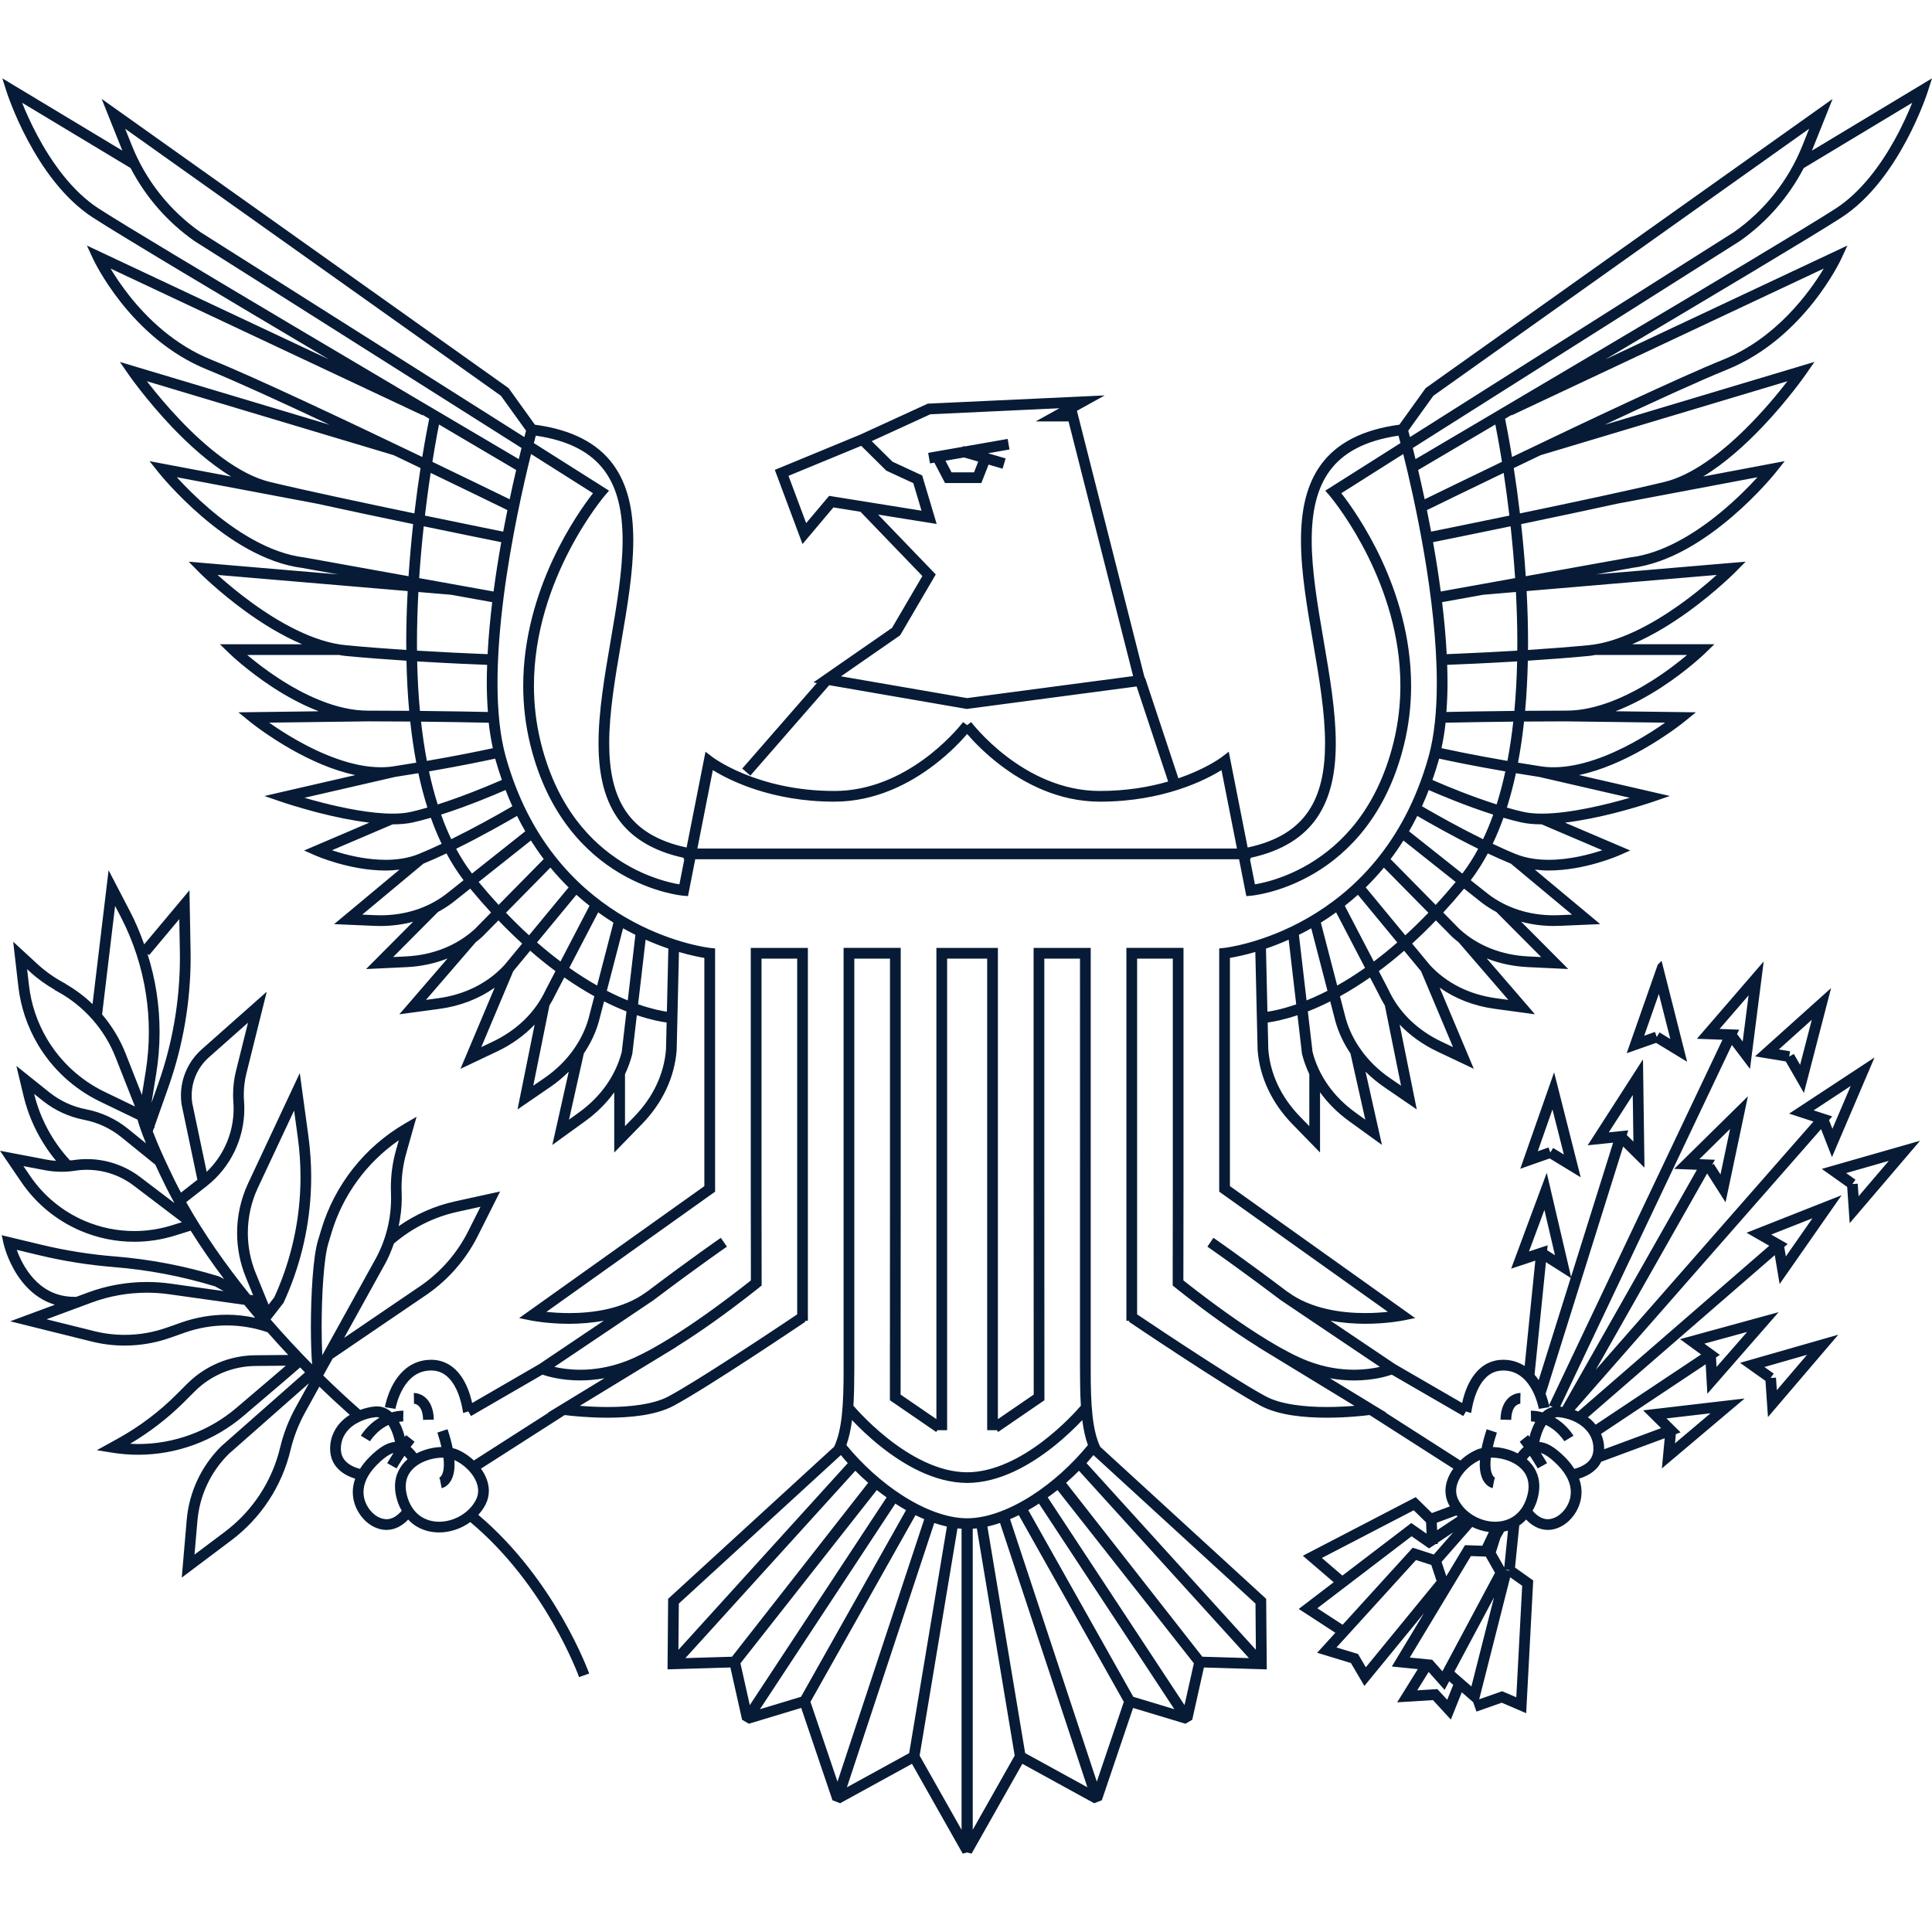 <svg xmlns="http://www.w3.org/2000/svg" width="500" height="500" viewBox="0 0 500 500"><path fill="#071b36" d="M44.14 332.2l.032.007h.008l-.04-.006zm62.992 31.08c.083.003.644.06 1.15.512.5.455 1.15 1.37 1.216 3.672l2.775-.064c-.053-3.006-1.115-4.905-2.387-5.88-1.263-.977-2.486-1.012-2.752-1.015h-.046l.046 1.686v1.057l-.002.034zm153.65-249.687l-11.12 1.95-.384-.113-.056.19-9.016 1.58.48 2.733 1.13-.197 2.764 5.28h9.393l1.87-4.776 3.628 1.06.783-2.664-4.563-1.333 5.567-.976-.476-2.734zm-8.7 8.648h-5.822l-1.574-3.007 4.82-.845 3.663 1.07-1.09 2.784zm141.363 180.233l7.617-2.674 8.023 4.887-6.883-27.18-8.757 24.966zm8.498-5.384l-.722 1.183-.46-1.31-2.784.98 3.8-10.826 2.953 11.67-2.786-1.698zm27.08-47.426l-8.036 22.91 7.617-2.676 8.024 4.89-6.615-26.116-.99.993zm.462 17.525l-.72 1.184-.462-1.31-2.785.98 3.796-10.826 2.957 11.668-2.784-1.697zm32.68 7.516l4.686 8.148 7.037-27.145-19.682 17.68 7.962 1.316zm3.705.875l-1.626-2.825-1.203.69.23-1.368-2.913-.482 8.533-7.67-3.02 11.656zm12.184 31.603l.645 9.373 18.205-21.323v-.003l-25.432 7.28 6.58 4.672zm2.948 2.403l-.226-3.25-1.385.096.805-1.13-2.406-1.71 11.027-3.158-7.814 9.153zm-24.1 47.782l.646 9.373 18.208-21.325-25.432 7.284 6.58 4.67zm2.947 2.404l-.224-3.248-1.385.096.803-1.133-2.406-1.708 11.026-3.16-7.815 9.153zm9.065-320.78c.038-.096.087-.187.124-.283l5.24-13.108-105.313 74.834-6.812 9.474c-9.726 1.298-16.21 4.88-20.14 10.146-4.016 5.375-5.316 12.253-5.32 19.766.004 8.268 1.58 17.396 3.136 26.477 1.56 9.075 3.1 18.105 3.096 26.06.003 6.947-1.173 13.015-4.352 17.656-3.008 4.386-7.86 7.654-15.68 9.32l-4.89-24.796-1.775 1.367-.107.078c-.686.5-4.547 3.185-11.153 5.444l-8.635-26.04-.1.033-17.522-69.102 7.19-3.984-45.79 2.13-17.486 8.018-22.1 9.122 7.167 19.196 1.53-1.813 6.466-7.667 7.005 1.124 16.022 16.634-7.85 13.41-20.37 14.127.908.157-19.302 22.126 2.092 1.824 20.41-23.396 35.604 6.152 43.95-5.822 8.16 24.604c-4.777 1.382-10.7 2.442-17.662 2.44-9.893.006-18.225-4.42-24.105-8.905-2.938-2.24-5.254-4.486-6.825-6.165-.79-.838-1.388-1.536-1.792-2.02l-.45-.555-.138-.182-1.05.79-1.05-.79-.14.183c-.742.943-4.4 5.398-10.198 9.578-5.802 4.187-13.702 8.07-22.976 8.068-10.11 0-18.03-2.225-23.417-4.438-2.693-1.107-4.75-2.21-6.125-3.03-.687-.41-1.205-.75-1.545-.983l-.376-.266-.106-.077-1.775-1.367-4.893 24.793c-7.82-1.666-12.672-4.933-15.68-9.318-3.177-4.642-4.352-10.71-4.35-17.657-.003-7.952 1.536-16.982 3.094-26.06 1.556-9.08 3.133-18.21 3.136-26.476-.004-7.513-1.306-14.39-5.32-19.766-3.93-5.267-10.416-8.85-20.14-10.146l-6.812-9.474L26.316 25.6l5.24 13.107c.04.095.086.186.126.282L.598 20.274l1.12 3.51c.017.054 1.816 5.695 5.483 12.567 3.677 6.867 9.194 14.992 16.844 19.958C31.43 61.09 58.777 77.4 84.33 92.545l.754.445-62.59-29.438 1.597 3.46c.036.068 2.395 5.17 7.25 11.293 4.86 6.118 12.223 13.282 22.31 17.36C60.6 98.475 72.68 104 85.3 109.932L31.022 93.67l2.254 3.256c.027.037 4.52 6.52 11.216 13.567 4.375 4.582 9.665 9.4 15.344 12.842l-21.128-3.986 2.317 2.915c.037.043 4.434 5.578 11.268 11.436 6.823 5.83 16.056 12.038 26.013 13.297V147l9.19 1.655-38.67-3.286 2.646 2.677c.034.034 4.924 4.977 12.05 10.156 4.268 3.092 9.33 6.265 14.672 8.527H56.907l2.46 2.385c.04.04 4.524 4.385 11.214 8.755 3.476 2.263 7.547 4.532 11.92 6.21l-20.8.27 2.96 2.412c.04.03 4.468 3.64 10.888 7.267 4.7 2.643 10.457 5.307 16.41 6.562l-23.526 5.415 4.6 1.575c.025.008 4.208 1.438 9.854 2.873 3.837.972 8.33 1.916 12.693 2.447L78.7 220.11l2.923 1.29c.092.03 8.746 3.88 18.172 3.893 1.19 0 2.393-.09 3.594-.233l-16.92 14.105 10.44.45c.52.024 1.04.035 1.554.035 2.933 0 5.766-.386 8.462-1.105l-12.19 12.245 10.43-.494c3.778-.178 7.37-.94 10.67-2.252l-12.487 14.458 10.43-1.414c5.33-.72 10.17-2.607 14.24-5.482l-8.843 21.004 9.487-4.495c3.756-1.778 7.013-4.14 9.7-6.943l-4.428 21.955 8.483-5.812c1.747-1.197 3.332-2.53 4.776-3.964l-4.247 18.96 8.53-6.17c2.97-2.145 5.48-4.66 7.49-7.45v15.587l7.17-7.365c5.298-5.44 8.45-12.096 8.985-19.127l.003-.038.592-25.37c2.953.863 5.253 1.317 6.57 1.53v59.067l-47.937 34.148 3.135.635c.06.01 4.177.843 9.812.843 2.722-.003 5.81-.217 8.967-.803l-16.74 11.265-17.33 10.034c-.034-.157-.065-.306-.106-.477-.45-1.844-1.26-4.404-2.862-6.62-1.575-2.21-4.14-4.106-7.664-4.087l-.302.003c-2.432.065-4.463.916-6.027 2.125-2.352 1.82-3.714 4.35-4.534 6.4-.814 2.058-1.077 3.667-1.09 3.735l2.74.444.015-.088c.092-.505.645-3.063 2.053-5.388.7-1.168 1.605-2.27 2.73-3.07 1.13-.803 2.465-1.33 4.195-1.385l.22-.004c1.75.008 3.02.58 4.1 1.493 1.615 1.362 2.695 3.616 3.314 5.584.31.98.515 1.883.644 2.55.066.336.11.61.145.813l.04.254.02.106.048.203 1.325-.416.696 1.2 18.51-10.717c1.387.482 4.882 1.5 9.757 1.504 1.9 0 4.014-.17 6.274-.576l-14.617 8.912.125.02-19.305 12.356c-1.406-1.32-3.03-2.364-4.69-2.982-.246-.09-.525-.133-.788-.198-.29-1.43-.71-3.043-1.333-4.912l-2.634.878c.472 1.414.793 2.623 1.05 3.73-2.08.052-4.365.578-6.446 1.65-.32-.414-.687-.86-1.12-1.292-.12-.125-.272-.238-.41-.36.332-.453.663-.905 1.023-1.36l-2.173-1.724c-.125.157-.238.312-.36.47-.186-.73-.43-1.546-.765-2.386-.202-.504-.46-1.008-.73-1.507.364-.05.72-.117 1.108-.117v-1.178l-.026 1.18.06-2.775h-.034c-1.08 0-2.056.18-2.982.43-.99-.894-2.305-1.555-3.862-1.544l-.664.035c-1.267.14-2.475.45-3.625.866-3.17-2.786-6.377-5.756-9.573-8.896l2.41-4.355 24.684-16.795.01-.008c5.454-3.844 9.876-8.977 12.875-14.94l5.79-11.527-11.667 2.563c-5.258 1.154-10.21 3.352-14.592 6.425.497-2.378.806-4.798.806-7.245 0-.485-.01-.973-.03-1.458-.018-.447-.027-.892-.027-1.34 0-3.01.416-6.006 1.236-8.91l2.646-9.363-2.963 1.72c-10.455 6.068-18.213 15.886-21.696 27.468l-.848 2.815c-.673 2.25-1.105 5.704-1.405 9.715-.294 4-.432 8.51-.434 12.687.004 3.677.108 7.066.317 9.665-3.654-3.707-7.265-7.598-10.747-11.61l3.343-4.3.066-.145c4.067-8.848 6.436-18.386 6.977-28.116.08-1.437.12-2.876.12-4.314 0-3.515-.238-7.026-.712-10.512l-2.238-16.386-13.358 28.502c-1.907 4.07-2.865 8.466-2.865 12.864 0 3.88.744 7.766 2.24 11.438l1.913 4.696-.823-.116c-6.333-7.845-12.025-15.988-16.503-23.98l5.284-4.143c6.185-4.848 9.757-12.256 9.757-20.04 0-.64-.024-1.286-.073-1.93v.002c-.042-.566-.064-1.136-.064-1.702 0-1.85.227-3.698.675-5.495l5.265-21.15-16.827 14.914c-3.45 3.057-5.38 7.422-5.38 11.958 0 .74.05 1.485.156 2.23l.007.046 4.095 19.514-4.243 3.327c-.54-1.02-1.08-2.036-1.576-3.047-1.076-2.186-1.986-4.112-2.78-5.847l.024-.03-.058-.045c-1.286-2.82-2.23-5.083-2.915-6.877l.342-.968.222.108-.137-.35 3.6-10.186c3.817-10.812 5.77-22.188 5.77-33.646 0-.604-.007-1.21-.018-1.813l-.282-15.544-11.72 13.994c-1.043-2.92-2.238-5.787-3.677-8.546L28.1 225.213l-4.15 34.65c-2.095-2.018-4.45-3.768-7-5.242v-.046l-.723-.394c-2.383-1.303-4.6-2.895-6.6-4.737l-6.214-5.73.428 3.71.906 7.883c.61 5.322 2.344 10.46 5.09 15.062H9.83c3.794 6.365 9.376 11.48 16.046 14.703l9.72 4.695c.193.694.427 1.466.763 2.428.364 1.044.835 2.28 1.42 3.7l-4.643-3.76c-3.145-2.55-6.87-4.28-10.847-5.048-3.482-.672-6.75-2.185-9.524-4.398l-8.524-6.823 1.83 7.658c1.48 6.22 4.383 11.986 8.437 16.894-.783-.054-1.56-.138-2.33-.284L0 297.816l1.886 2.77 3.624 5.322c3.803 5.588 9.125 9.964 15.337 12.62 4.425 1.89 9.153 2.842 13.892 2.842 3.53 0 7.066-.528 10.49-1.59l4.115-1.282c2.634 4.2 5.54 8.397 8.655 12.538l-1.243-.688-.138-.04c-8.77-2.69-17.806-4.42-26.948-5.15-6.38-.514-12.712-1.52-18.938-3.015l-10.288-2.47.48 2.166c.025.093.898 4.096 3.595 8.2 1.35 2.05 3.17 4.133 5.598 5.72 1.207.79 2.57 1.445 4.084 1.91l-11.56 4.283 21.082 5.235c2.81.698 5.677 1.045 8.542 1.045 3.986 0 7.966-.675 11.762-2.01l3.835-1.35-.015.005c3.51-1.238 7.178-1.856 10.846-1.856 3.568 0 7.134.596 10.555 1.767 1.756 1.992 3.536 3.954 5.34 5.872l-8.588.08h.04c-6.615.06-12.94 2.714-17.615 7.394l-2.72 2.724.014-.016c-4.524 4.525-9.66 8.393-15.26 11.487l-1.877 1.04-3.518 1.94 3.967.64c2.23.36 4.47.54 6.7.54 9.925 0 19.617-3.516 27.28-10.047l10.82-9.222 3.85-3.33c.42.43.837.86 1.258 1.288l-21.616 19.06-.03.025c-5.17 5.095-8.35 11.864-8.972 19.094l-1.282 14.926 12.828-9.645c7.68-5.77 13.1-14.04 15.328-23.383.805-3.363 2.057-6.604 3.726-9.634l3.728-6.765c2.627 2.552 5.257 4.99 7.867 7.313-.57.357-1.11.753-1.607 1.192-2.1 1.85-3.476 4.478-3.47 7.505l.022.637c.096 1.66.71 3.052 1.555 4.095 1.272 1.57 2.966 2.403 4.314 2.886.215.076.4.128.596.185-.423 1.195-.626 2.363-.624 3.477 0 2.092.668 3.942 1.6 5.417.94 1.477 2.13 2.593 3.323 3.287 1.305.757 2.603 1.096 3.8 1.093 2.29-.008 4.03-1.17 5.16-2.225.167-.158.298-.31.443-.462.492.518 1.01.992 1.574 1.385 1.927 1.348 4.188 1.955 6.44 1.955 2.85-.012 5.716-.97 8.073-2.684 9.777 8.17 16.827 18.174 21.416 26.156 2.313 4.024 4.004 7.53 5.11 10.023.558 1.247.967 2.24 1.236 2.92.134.34.234.6.3.773l.094.253 2.61-.933c-.052-.11-8.593-24.065-28.694-41.062.714-.793 1.356-1.663 1.86-2.64.6-1.164.875-2.392.873-3.587-.008-2.113-.844-4.054-2.04-5.73l21.673-13.872c1.418.183 5.842.69 11.08.69 5.754-.015 12.403-.575 17.152-3.11 4.646-2.506 13.126-7.92 20.5-12.737 7.363-4.815 13.583-9.014 13.587-9.016l-.15-.223h.762v-96.502H194.3v62.37l.03 23.678c-.12.1-.21.172-.377.305-2.03 1.612-7.3 5.73-13.42 9.955-6.11 4.228-13.106 8.568-18.413 10.602-4.485 1.723-8.574 2.263-11.955 2.263-2.78 0-5.06-.366-6.684-.743l25.61-17.23v-.007c.02-.013.04-.024.06-.04 5.766-4.354 10.513-7.815 13.817-10.187 1.652-1.184 2.943-2.098 3.82-2.712.88-.615 1.337-.933 1.338-.933l-1.572-2.287c-.013.01-7.483 5.148-19.022 13.87l-.41.275c-5.843 4.248-13.707 5.34-19.815 5.33-2.303 0-4.32-.147-5.9-.318l43.662-31.102v-62.95l-1.244-.128s-.128-.014-.417-.055c-2.163-.302-12.377-2.053-23.47-9.025-11.1-6.98-23.095-19.112-29.05-40.42-1.51-5.4-2.134-11.99-2.132-19.065-.003-14.356 2.554-30.688 5.116-43.398 1.28-6.36 2.56-11.815 3.52-15.68l.047-.182 16.03 10.14c-3.892 4.984-18.03 24.737-18.062 49.828 0 4.96.56 10.124 1.87 15.408 4.465 18.062 14.34 27.894 23.083 33.08 8.744 5.194 16.322 5.836 16.455 5.85l1.236.104 1.88-9.538h140.74l1.88 9.538 1.24-.104c.13-.014 7.708-.655 16.452-5.85 8.742-5.187 18.617-15.02 23.083-33.08 1.31-5.284 1.87-10.447 1.87-15.408-.033-25.09-14.17-44.844-18.062-49.827l16.026-10.14c2.863 11.48 8.695 37.573 8.687 59.255 0 7.073-.623 13.665-2.132 19.065-6.354 22.728-19.58 35.022-31.255 41.747-5.837 3.356-11.287 5.3-15.265 6.4-1.99.55-3.61.89-4.726 1.093-.56.1-.99.166-1.277.207-.288.04-.418.053-.418.055l-1.243.128v62.948l43.664 31.105c-1.577.168-3.61.314-5.904.314-6.105.01-13.964-1.08-19.803-5.322l-.42-.28c-11.543-8.722-19.01-13.86-19.024-13.87l-1.57 2.287s.46.317 1.335.933c2.634 1.845 8.988 6.365 17.635 12.898.02.016.044.027.065.043l-.004.003 25.607 17.232c-1.62.374-3.907.742-6.685.74-3.38 0-7.47-.54-11.953-2.263-6.07-2.324-14.33-7.66-20.977-12.4-3.33-2.37-6.273-4.59-8.38-6.22-1.053-.813-1.895-1.478-2.478-1.938l-.38-.304.033-23.68v-62.37H291.51v96.503h.762l-.148.224c.002.002 6.224 4.2 13.587 9.016 7.375 4.817 15.854 10.23 20.5 12.738 4.75 2.534 11.398 3.095 17.15 3.11 5.24 0 9.66-.51 11.08-.69l21.678 13.87c-1.198 1.676-2.033 3.62-2.04 5.732-.004 1.195.272 2.423.872 3.59v-.002c.08.16.188.298.277.453l-4.652 1.724-4.19-4.116-29.208 15.167 7.978 6.855-9.045 6.908 9.474 6.17-4.705 5.173 8.735 2.66 3.487 5.927 15.424-18.833-8.32 13.806 6.717.674-5.34 8.59 9.264-.57 4.63 5.033 2.832-7.057 2.945 2.563.855 2.434 6.543-2.303 6.32 2.715 1.82-34.35-4.71-3.343 1.108-10.92c.066-.044.14-.074.208-.12.563-.393 1.084-.867 1.574-1.385.145.154.277.304.445.46 1.13 1.055 2.87 2.218 5.16 2.226 1.194.002 2.492-.337 3.8-1.096h-.004c1.196-.694 2.386-1.81 3.326-3.287.93-1.475 1.6-3.328 1.6-5.42 0-1.11-.2-2.276-.62-3.466.602-.18 1.3-.44 2.024-.808.99-.507 2.033-1.225 2.88-2.27.305-.38.567-.82.8-1.288l16.44-6.09-.732 7.81 21.416-18.095-26.274 3.066 4.655 4.606-14.737 5.46.005-.203c.003-1.354-.304-2.607-.794-3.768l27.063-18.01.44 7.62 18.444-21.114-25.51 6.984 5.444 3.962L412.95 368.7c-.384-.48-.8-.94-1.262-1.35-.23-.202-.498-.365-.745-.552l48.366-41.962 1.257 7.472 16.045-22.987-24.604 9.713 5.875 3.368-49.445 42.895c-.295-.136-.6-.255-.907-.37l63.76-72.708 2.823 7.24 11.016-25.787-22.103 14.532 6.295 2.05-56.308 64.208 28.794-50.776 4.764 7.47 5.79-27.436-19.084 18.788 5.88.228-34.805 61.377c-.188-.026-.37-.077-.562-.1l44.418-93.577 4.69 6.194 3.553-27.816-17.29 20.02 6.617.25-44.89 94.58c-.13-.59-.402-1.664-.885-2.94l20.07-64.01 5.518 5.475-.388-28.035-14.31 22.245 6.584-.678-10.89 34.724-6.288-26.92-9.213 24.8 6.254-2.065-2.76 27.255c-1.446-.92-3.19-1.553-5.25-1.607l-.3-.002c-2.41-.01-4.415.876-5.9 2.157-2.246 1.933-3.443 4.632-4.16 6.856-.26.818-.433 1.533-.573 2.17l-17.34-10.04-16.73-11.26c3.157.587 6.243.8 8.964.804 5.638 0 9.754-.832 9.813-.843l3.138-.635-47.936-34.15v-59.065c1.314-.214 3.617-.668 6.57-1.533l.592 25.372.003.038c.535 7.03 3.687 13.687 8.98 19.128l7.174 7.362V282.68c2.01 2.79 4.523 5.307 7.49 7.45l8.53 6.17-4.243-18.957c1.445 1.434 3.03 2.767 4.778 3.964l8.48 5.815-4.427-21.958c2.687 2.805 5.946 5.165 9.7 6.943l9.486 4.495-8.842-21.007c4.067 2.878 8.91 4.765 14.24 5.485l10.43 1.414-12.48-14.458c3.294 1.31 6.888 2.074 10.665 2.252l10.43.494-12.185-12.244c2.696.72 5.528 1.105 8.458 1.104.518 0 1.035-.01 1.555-.034l10.444-.45-16.922-14.105c1.203.144 2.406.233 3.596.233 9.428-.015 18.08-3.864 18.172-3.895l2.924-1.287-16.882-7.207c4.365-.53 8.858-1.476 12.695-2.447 5.647-1.436 9.828-2.866 9.853-2.874L432.17 206l-23.53-5.414c5.954-1.256 11.713-3.92 16.41-6.564 6.42-3.626 10.85-7.234 10.887-7.266l2.962-2.413-20.8-.27c4.37-1.677 8.44-3.946 11.915-6.21 6.688-4.37 11.173-8.715 11.213-8.754l2.46-2.385h-21.285c5.342-2.263 10.403-5.436 14.67-8.527 7.128-5.18 12.017-10.122 12.052-10.156l2.647-2.68-38.668 3.287 9.19-1.655v-.004c9.957-1.26 19.19-7.465 26.01-13.296 6.834-5.857 11.232-11.393 11.268-11.436l2.317-2.917-21.127 3.987c5.68-3.44 10.968-8.26 15.344-12.842 6.7-7.046 11.188-13.53 11.216-13.567l2.255-3.256-54.264 16.26c12.615-5.93 24.685-11.454 31.638-14.263 10.09-4.08 17.45-11.244 22.31-17.36 4.856-6.125 7.217-11.227 7.25-11.294l1.598-3.46-62.602 29.443c.254-.153.507-.3.76-.45 25.555-15.148 52.902-31.458 60.29-36.235 7.648-4.966 13.166-13.09 16.84-19.958 3.67-6.872 5.467-12.514 5.485-12.566l1.12-3.503L468.92 38.99zM214.58 128.33l-5.947 7.053-4.568-12.238 18.817-7.766 6.49 6.424 6.99 3.233 2.126 7.126-23.908-3.834zm35.684 52.337l-32.62-5.635 15.31-10.614 9.22-15.753-14.92-15.492 15.155 2.43-3.75-12.557-7.683-3.555-5.374-5.32 15.173-6.956 33.402-1.556-1.456.808-4.693 2.602h8.515l16.708 65.907-42.99 5.693zM49.732 285.354c-.085-.61-.127-1.22-.127-1.824 0-3.75 1.596-7.356 4.445-9.883l10.133-8.98-3.104 12.47c-.505 2.018-.758 4.09-.758 6.166 0 .637.024 1.273.072 1.908v.004c.043.575.065 1.146.065 1.72 0 6.172-2.53 12.065-6.97 16.336l-3.76-17.916zm-11.14-38.16l7.806-9.32.146 8.12c.01.59.017 1.178.017 1.766 0 11.14-1.896 22.208-5.61 32.72l-1.74 4.926 1.22-7.558c.577-3.57.866-7.173.866-10.776 0-3.353-.25-6.704-.75-10.03-.52-3.468-1.336-6.875-2.383-10.208l.43.36zm-11.51 35.38h.002c-6.183-2.986-11.355-7.726-14.87-13.625l-.01-.02.008.02c-2.543-4.268-4.15-9.026-4.716-13.958l-.48-4.176.726.668c1.957 1.804 4.127 3.348 6.43 4.676v.066l.72.393c6.845 3.74 12.16 9.765 15.02 17.02l5.01 12.718-7.84-3.786zm10.606-5.17l-.962 5.96-4.23-10.74c-1.463-3.708-3.533-7.1-6.072-10.095l3.36-28.074 1.396 2.675c3.318 6.363 5.552 13.228 6.62 20.323.48 3.19.72 6.403.72 9.617 0 3.456-.28 6.91-.832 10.333zm.753 10.172l-.025.076-.034-.087.06.01zm-29.61-4.484l2.205 1.764c3.123 2.496 6.807 4.197 10.732 4.956 3.528.68 6.834 2.217 9.625 4.48h.002l8.807 7.132c.75 1.628 1.596 3.408 2.577 5.403.74 1.504 1.54 3.016 2.37 4.533l-8.888-6.75c-3.99-3.027-8.834-4.637-13.776-4.637-1.164 0-2.334.09-3.5.27-.29.044-.583.036-.874.068-4.503-4.86-7.704-10.774-9.28-17.217zm35.58 34.038c-3.155.978-6.415 1.466-9.67 1.466-4.366 0-8.722-.878-12.802-2.62-5.724-2.444-10.63-6.48-14.134-11.628l-1.74-2.553 5.602 1.062c1.403.266 2.826.398 4.25.398 1.168 0 2.337-.09 3.496-.268 1.024-.16 2.05-.24 3.074-.24 4.34 0 8.597 1.416 12.098 4.074l12.485 9.483-2.658.828zm-32.774 16.305c-3.03-1.97-5.065-5.02-6.31-7.602-.428-.89-.736-1.67-.99-2.373l5.754 1.382c6.366 1.528 12.838 2.555 19.364 3.08 8.897.71 17.692 2.39 26.228 5l2.195 1.214-13.704-1.93c-2.043-.286-4.097-.43-6.147-.43-5.22 0-10.418.927-15.343 2.753l-2.93 1.085-.51.01c-3.12-.002-5.583-.877-7.608-2.19zM58.7 340.25c-3.98 0-7.96.67-11.768 2.012l-3.82 1.345c-3.5 1.232-7.166 1.854-10.84 1.854-2.642 0-5.286-.32-7.874-.964l-12.35-3.067 11.6-4.3c4.616-1.712 9.487-2.58 14.38-2.58 1.923 0 3.85.137 5.767.404l19.437 2.737c.918 1.128 1.847 2.245 2.787 3.355-2.416-.51-4.866-.797-7.32-.797zm7.504-3.305l.005-.04.04.094c-.016-.017-.03-.036-.046-.055zm-.028-7.476c-1.357-3.337-2.034-6.864-2.034-10.393 0-3.997.87-7.99 2.603-11.688l9.372-19.99.965 7.07c.458 3.36.688 6.746.688 10.136 0 1.388-.038 2.774-.115 4.162-.52 9.33-2.787 18.48-6.673 26.978l-1.474 1.894-3.33-8.172zm5.85 25.647l.007-.008-10.816 9.22c-7.158 6.1-16.21 9.385-25.48 9.385-.683 0-1.368-.046-2.052-.08 5.09-3.022 9.81-6.638 14.003-10.83l2.706-2.707c4.164-4.166 9.79-6.526 15.682-6.583l7.887-.073-1.938 1.674zm4.47 9.165c-1.79 3.246-3.133 6.72-3.995 10.327-2.08 8.713-7.133 16.426-14.294 21.81l-7.867 5.91.75-8.736c.564-6.57 3.453-12.72 8.15-17.346l20.734-18.28-3.48 6.313zm41.87-50.657l5.98-1.312-3.176 6.32c-2.793 5.554-6.912 10.334-11.99 13.913L89.056 346.24 99.81 326.8l.005-.007c.85-1.596 1.528-3.263 2.122-4.96 4.724-4.035 10.354-6.875 16.43-8.208zM83.24 343.428c0-4.116.138-8.57.427-12.483.282-3.902.74-7.3 1.292-9.116l.85-2.82v-.003c2.93-9.747 9.096-18.147 17.4-23.905l-.716 2.53c-.89 3.15-1.34 6.4-1.34 9.666 0 .484.01.967.03 1.452.017.447.026.896.026 1.344 0 5.36-1.316 10.652-3.844 15.395L83.41 350.72c-.11-2.132-.17-4.64-.17-7.292zm7.64 35.82c-.688-.384-1.328-.885-1.794-1.51-.466-.633-.788-1.375-.854-2.402l-.015-.47c.008-2.188.938-4 2.536-5.432.57-.507 1.25-.933 1.974-1.312.017.013.034.03.05.043l.108-.125c1.27-.645 2.717-1.105 4.28-1.273l.366-.02c.25.003.45.093.67.147-.75.455-1.44.94-2.01 1.436-1.824 1.597-2.763 3.154-2.81 3.233l2.374 1.43.022-.034c.15-.24 1.042-1.568 2.527-2.78.64-.528 1.4-1.01 2.237-1.41.62.98 1.104 2.21 1.41 3.31.11.388.2.754.274 1.087-.905.093-1.845.358-2.836.913-1.19.674-2.462 1.682-3.883 3.126-.962.973-1.722 1.953-2.336 2.932-.634-.16-1.475-.428-2.29-.89zm12.328 12.518c-.843.767-1.94 1.41-3.184 1.403-.687-.004-1.467-.18-2.41-.723-.752-.43-1.678-1.273-2.367-2.37-.694-1.1-1.17-2.437-1.17-3.933.01-1.986.812-4.344 3.41-6.994 1.29-1.313 2.382-2.156 3.262-2.65.413-.23.766-.373 1.086-.473-.993 1.542-1.604 2.626-1.616 2.647l2.42 1.354s.117-.206.343-.588c.343-.577.93-1.54 1.685-2.675.023.02.044.03.067.052.25.244.488.548.725.846-1.88 1.628-3.25 4-3.234 7.005 0 1.182.202 2.444.626 3.782.292.925.683 1.745 1.114 2.515-.21.253-.454.527-.758.8zm19.973-3.623c-1.755 3.474-5.77 5.693-9.535 5.68-1.764-.003-3.443-.47-4.85-1.452-1.408-.987-2.58-2.494-3.3-4.75-.347-1.106-.495-2.085-.495-2.95.018-2.587 1.255-4.297 3.143-5.57 1.88-1.25 4.41-1.867 6.45-1.86.06 0 .105.01.163.01.072.634.114 1.208.114 1.698-.005 1.976-.484 2.808-.782 3.165l-.346.293-.05.02.203.608-.12-.626.524 2.726c.206-.038 1.096-.27 1.905-1.23.812-.956 1.443-2.533 1.438-4.956 0-.333-.035-.718-.06-1.086 1.43.648 2.922 1.727 4.058 3.052 1.305 1.512 2.113 3.276 2.105 4.907 0 .78-.168 1.543-.565 2.324zm51.857-39.588c3.335-2.075 6.66-4.327 9.672-6.468 6.736-4.794 11.875-8.97 11.89-8.983l.514-.417-.034-25.006v-59.587h9.233v92.062c-.657.442-1.81 1.214-3.41 2.282-7.398 4.935-23.13 15.31-29.83 18.914-3.906 2.134-10.293 2.798-15.835 2.78-2.722 0-5.215-.145-7.177-.31l24.993-15.24-.016-.024zM54.69 93.095c-9.47-3.82-16.514-10.635-21.178-16.515-2.145-2.702-3.76-5.175-4.902-7.083l80.774 37.99.044-.093 1.65.974c-.325 1.588-1.002 5.056-1.792 9.9-18.694-8.978-43.228-20.58-54.597-25.173zm-8.187 15.486c-3.27-3.436-6.014-6.755-7.936-9.21-.203-.26-.358-.465-.543-.703L101.88 117.8c2.385 1.138 4.712 2.253 6.954 3.33-.528 3.434-1.08 7.394-1.595 11.74-13.313-2.768-28.77-6.056-37.378-8.142-8.127-1.938-16.835-9.257-23.36-16.147zm79.765 75.68c-3.018-.067-9.56-.194-17.59-.276-.392-4.24-.62-8.535-.713-12.818 8.275.503 15.238.79 18.105.896-.056 1.583-.09 3.153-.09 4.7 0 2.573.113 5.06.288 7.498zm-8.23 2.62c3.81.06 6.767.123 8.443.16.244 2.303.617 4.482 1.064 6.587l-.627.137c-2.834.612-8.642 1.812-16.44 3.154-.63-3.312-1.13-6.708-1.51-10.156 3.328.034 6.413.076 9.07.12zm8.152-17.59c-.56-.02-1.23-.046-2.09-.08-3.542-.147-9.45-.416-16.172-.826-.005-.668-.02-1.338-.018-2.004 0-4.474.143-8.882.37-13.174l8.485.72 10.618 1.913c-.54 4.47-.958 8.994-1.193 13.45zm-47.432-25.026l-.04-.004c-9.042-1.087-18-6.977-24.62-12.666-3.313-2.838-6.05-5.613-7.95-7.673-.14-.15-.244-.27-.376-.414l36.15 6.82v-.002c7.778 1.71 16.808 3.613 25 5.316-.462 4.22-.878 8.746-1.19 13.48l-26.974-4.857zM65.153 155.96c-3.47-2.522-6.406-4.996-8.47-6.836-.137-.122-.237-.217-.367-.333l49.188 4.18c-.23 4.36-.37 8.856-.37 13.41.002.608.015 1.22.02 1.83-5.106-.33-10.54-.74-15.69-1.234-8.286-.78-17.383-5.966-24.31-11.016zm6.946 19.587c-3.23-2.11-5.943-4.226-7.84-5.81-.104-.085-.177-.15-.274-.23H87.5v-.04c.566.09 1.133.214 1.7.27 5.26.505 10.8.92 15.99 1.254.092 4.323.314 8.667.702 12.97-3.406-.028-7.007-.047-10.688-.047-8.104.017-16.65-4.135-23.105-8.365zm4.81 16.065c-2.93-1.655-5.424-3.305-7.254-4.592l25.566-.333v-.002c3.775 0 7.468.02 10.952.05.39 3.603.9 7.163 1.558 10.642-1.887.314-3.838.632-5.913.95-1.066.163-2.155.24-3.26.24-7.337.015-15.444-3.44-21.65-6.955zm6.655 16.155c-1.77-.45-3.37-.894-4.763-1.3l23.487-5.405c2.087-.32 4.084-.643 5.984-.958.653 3.05 1.43 6.02 2.337 8.893-1.46.422-2.905.816-4.284 1.126-1.35.303-2.962.445-4.724.444-5.535.004-12.504-1.39-18.037-2.8zM99.79 222.52c-4.333 0-8.626-.913-11.814-1.836-.756-.218-1.44-.435-2.06-.64l15.704-6.704c1.903 0 3.696-.148 5.316-.51 1.48-.335 3.018-.742 4.565-1.192.83 2.336 1.763 4.585 2.793 6.747-2.012.95-4.025 1.855-5.95 2.636-2.654 1.08-5.608 1.5-8.55 1.5zm-1.33 14.355c-.474 0-.953-.012-1.435-.03l-3.273-.144 15.833-13.193c1.943-.795 3.957-1.696 5.963-2.645 1.316 2.465 2.788 4.785 4.426 6.938l-4.504 3.575v-.002c-4.703 3.595-10.562 5.5-17.01 5.503zm6.574 10.647l-3.288.156 11.604-11.66c1.33-.717 2.606-1.522 3.808-2.44l.01-.01 4.526-3.59c1.817 2.197 3.615 4.26 5.394 6.187l-4.195 4.26c-4.68 4.285-10.856 6.76-17.858 7.096zm8.376 10.817l-3.17.43 12.888-14.927c.567-.445 1.128-.9 1.663-1.39l.027-.023 4.17-4.233c2.088 2.178 4.14 4.17 6.15 6.004l-4.542 5.5c-4.29 4.688-10.23 7.696-17.183 8.64zm14.07 11.263l-2.925 1.385 8.27-19.635 4.384-5.308c2.244 1.955 4.433 3.713 6.547 5.28l-2.5 4.804-.015.03c-2.667 5.77-7.42 10.44-13.764 13.443zm13.372 9.422l-2.844 1.95 4.187-20.762c.572-.935 1.108-1.892 1.57-2.89l2.27-4.358c2.738 1.91 5.345 3.522 7.778 4.863l-1.492 5.744c-.782 2.783-2.05 5.398-3.72 7.81l-.06-.013-.036.154c-1.99 2.832-4.547 5.37-7.65 7.5zm9.004 8.862l-2.596 1.878 3.836-17.13c1.73-2.567 3.062-5.346 3.896-8.308l.003-.013 1.338-5.16c2.088 1.052 4.025 1.908 5.795 2.602l-1.22 10.466c-1.575 6.13-5.386 11.565-11.052 15.665zm17.232-44.7c2.09.935 4.067 1.693 5.88 2.31l-.38 16.33c-1.4-.2-3.967-.7-7.45-1.914l1.95-16.725zm5.433 21.44l-.16 6.966c-.493 6.327-3.316 12.352-8.203 17.38l-2.408 2.473v-13.44c.783-1.66 1.416-3.385 1.87-5.168l.022-.09 1.17-10.014c3.624 1.22 6.294 1.706 7.71 1.89zm-11.275-24.383c1.084.61 2.15 1.17 3.196 1.69l-1.977 16.97c-1.658-.67-3.47-1.495-5.414-2.495l4.195-16.166zm-2.485-1.468l-4.228 16.28c-2.257-1.27-4.672-2.79-7.206-4.575l7.48-14.364c1.325.956 2.646 1.85 3.953 2.66zm-6.197-4.358l-7.506 14.414c-1.963-1.472-3.993-3.108-6.08-4.927l10.19-12.335c1.125 1.015 2.26 1.95 3.396 2.847zm-5.412-4.76l-10.243 12.397c-1.948-1.782-3.94-3.726-5.968-5.844l11.503-11.68c1.527 1.853 3.104 3.553 4.71 5.127zm-6.434-7.328l-11.677 11.854c-1.704-1.852-3.43-3.825-5.17-5.933l13.522-10.73c1.07 1.69 2.178 3.298 3.325 4.81zm-4.78-7.194l-13.79 10.942c-1.508-1.978-2.873-4.123-4.103-6.417 6.868-3.38 13.21-7.014 15.762-8.504.685 1.372 1.392 2.706 2.13 3.98zm-3.348-6.483c-.372.22-.81.474-1.37.796-3.012 1.736-8.57 4.845-14.434 7.73-.965-2.03-1.844-4.148-2.627-6.356 7.074-2.256 13.92-5.16 16.677-6.367.56 1.44 1.14 2.848 1.754 4.197zm-2.703-6.81c-.35.154-.753.33-1.26.547-3.192 1.374-9.246 3.853-15.35 5.8-.87-2.752-1.62-5.61-2.254-8.553 8.487-1.464 14.6-2.75 17.14-3.307.02.075.033.16.055.237.51 1.83 1.077 3.572 1.67 5.275zm-2.152-48.762l-19.253-3.467c.307-4.71.72-9.2 1.18-13.407 9.232 1.913 16.996 3.487 20.062 4.107-.726 4.077-1.41 8.378-1.99 12.768zm2.49-15.496c-1.246-.253-3.218-.652-5.764-1.17-3.83-.78-8.91-1.822-14.488-2.978.32-2.707.65-5.293.985-7.666.167-1.182.332-2.297.497-3.384 4.227 2.035 8.08 3.898 11.274 5.448 4.13 2.003 7.146 3.473 8.586 4.177-.365 1.79-.73 3.648-1.09 5.574zm1.674-8.375c-3.142-1.53-10.674-5.2-19.997-9.687.42-2.626.817-4.92 1.148-6.716.225-1.225.408-2.168.562-2.945 11.824 6.98 19.95 11.765 19.974 11.777-.528 2.26-1.102 4.804-1.688 7.57zm2.36-10.394c-.674-.397-1.78-1.05-3.365-1.982-9.176-5.407-32.317-19.054-54.765-32.385-22.44-13.326-44.223-26.36-50.576-30.47-7-4.516-12.36-12.28-15.9-18.933-1.748-3.273-3.057-6.26-3.936-8.453l28.08 16.902c3.91 7.502 9.553 13.997 16.523 18.88l.026.02 84.627 53.543c-.218.866-.456 1.825-.713 2.876zm1.442-5.7L51.892 60.092C43.92 54.506 37.75 46.718 34.135 37.678l-1.743-4.357 97.255 69.11 6.494 9.03c-.104.388-.253.94-.44 1.657zm40.123 115.75c-2.44-.403-8.34-1.726-14.82-5.766-8.013-5.01-16.853-14.08-21.032-30.888-1.252-5.054-1.786-9.99-1.79-14.742 0-13.896 4.59-26.237 9.21-35.1 2.304-4.428 4.61-7.984 6.337-10.428.863-1.22 1.58-2.162 2.078-2.796.25-.316.443-.556.575-.714l.19-.23 1.05-1.217-19.46-12.312c.146-.568.282-1.085.393-1.504.042-.16.076-.286.113-.42 8.89 1.31 14.358 4.516 17.696 8.964 3.49 4.655 4.767 10.888 4.765 18.103.003 7.917-1.535 16.93-3.095 26.008-1.555 9.08-3.132 18.226-3.135 26.528.003 7.237 1.2 13.893 4.834 19.223 3.41 5.01 8.988 8.65 17.2 10.426v.37h.173l-1.28 6.495zm4.657-9.267l4-20.294c4.078 2.525 15.008 8.163 31.458 8.166 10.74-.005 19.618-4.77 25.79-9.475 4.155-3.17 7.07-6.292 8.572-8.04 1.5 1.748 4.417 4.87 8.574 8.04 6.17 4.704 15.045 9.47 25.787 9.475 16.453-.003 27.384-5.642 31.46-8.166l4 20.293H180.48zm162.5-92.615l1.05 1.218.19.23c1.98 2.374 18.227 22.987 18.197 49.036 0 4.75-.537 9.687-1.79 14.74-4.312 17.35-13.59 26.458-21.808 31.36-4.11 2.445-7.958 3.817-10.76 4.575-1.38.372-2.504.596-3.287.725l-1.28-6.497h.175V222c8.21-1.774 13.787-5.415 17.195-10.424 3.634-5.33 4.832-11.985 4.835-19.223-.003-8.303-1.58-17.447-3.136-26.528-1.558-9.077-3.097-18.09-3.095-26.008-.003-7.215 1.273-13.447 4.766-18.103 3.34-4.448 8.805-7.652 17.695-8.966.036.137.068.262.112.42.11.42.25.937.396 1.504l-19.458 12.314zm99.7 238.774l-9.194 7.77.222-2.378 1.223-.453-3.645-3.61 11.396-1.33zm9.48-21.054l-7.92 9.062-.14-2.46.996-.662-4.003-2.91 11.068-3.03zm16.904-29.415l-6.89 9.873-.41-2.45.886-.77-4.26-2.44 10.674-4.212zm9.894-34.234l-4.73 11.072-.88-2.253.833-.948-4.81-1.567 9.59-6.306zm-31.217 11.11l-2.48 11.78-1.753-2.752-.44.28.752-1.328-4.02-.157 7.942-7.824zm-2.71-25.882l7.5-8.68-1.525 11.937-1.458-1.923.542-1.14-5.058-.193zm-28.68 26.768l6.205-9.646.168 12.036-1.715-1.7.376-1.207-5.034.517zm-72.99 71.078c-5.54.018-11.926-.646-15.833-2.78-4.455-2.395-12.96-7.82-20.297-12.615-3.675-2.4-7.065-4.65-9.536-6.298-1.6-1.068-2.75-1.84-3.41-2.282v-92.062h9.236v59.59l-.033 25.005.513.417c.016.014 5.153 4.19 11.89 8.983 3.014 2.14 6.336 4.393 9.672 6.468l-.017.027 24.996 15.243c-1.96.158-4.464.305-7.18.305zm33.57 28.058c.095.1.18.21.28.31l-5.28 3.51-.09-1.937 5.09-1.88zM342.097 403.2l23.778-12.343 3.247 3.188-.06.002.135 2.862-3.957-2.756-17.83 13.61-5.313-4.564zm-1.182 13.016l24.4-18.63 4.524 3.146 1.685-1.122.574-.027-.017-.344 4.01-2.67-5.026 5.732-5.458-1.756-18.135 19.937-6.56-4.268zm40.092-21.038c1.366.658 2.818 1.11 4.304 1.303l-1.687 3.555-4.482-.15-4.84 8.03-1.223-3.693 7.93-9.042zm-27.53 36.31l-2.02-3.433-5.577-1.694 20.58-22.624 3.953 1.273 1.366 4.13-18.305 22.35zm11.37-2.516l15.827-26.26 3.85.13 2.38 4.196-13.61 25.485-2.646-2.975-5.802-.576zm9.692 10.933l-2.546-2.767-5.22.32 2.96-4.76 4.132 4.643 1.182-2.212 1.044.908-1.553 3.87zm6.256-3.452l-4.406-3.837 10.26-19.213-5.854 23.05zm13.144-26.05l-1.528 28.852-3.658-1.57-5.937 2.088 8.016-31.572 3.108 2.204zm-4.64-4.766l-2.18-3.842 1.17-3.727.977-1.72c.333-.065.666-.12.994-.215l-.96 9.504zm1.324.708l-.116.162-.838-.214-.026-.05.98.102zm4.48-18.728c-.718 2.257-1.892 3.764-3.298 4.753-1.406.983-3.087 1.45-4.85 1.452-3.765.014-7.78-2.206-9.537-5.68v-.003c-.4-.78-.567-1.546-.57-2.324-.008-1.634.803-3.396 2.106-4.907 1.135-1.326 2.625-2.404 4.057-3.05-.024.366-.06.75-.06 1.084-.006 2.423.625 4 1.438 4.956.81.958 1.697 1.193 1.906 1.23l.406-2.107.2-.6c0-.002-.225-.056-.515-.473-.284-.42-.658-1.28-.66-3.006 0-.49.04-1.064.112-1.696.057 0 .105-.01.165-.01 2.037-.01 4.57.608 6.45 1.858 1.885 1.273 3.123 2.983 3.143 5.57.002.87-.148 1.846-.494 2.95zm10.248 2.46c-.69 1.098-1.614 1.94-2.368 2.37h-.003c-.94.543-1.72.72-2.406.722-1.284.004-2.414-.685-3.263-1.48-.27-.25-.486-.495-.676-.726.43-.77.823-1.588 1.113-2.515.423-1.34.626-2.6.626-3.783.014-3.008-1.354-5.377-3.235-7.005.237-.3.474-.602.726-.846.024-.02.043-.03.067-.052.26.388.497.754.71 1.093.416.652.75 1.2.974 1.582s.342.587.342.587l2.422-1.354c-.01-.02-.623-1.104-1.617-2.647.32.1.676.243 1.09.474.88.494 1.97 1.337 3.263 2.65 2.6 2.65 3.4 5.01 3.406 6.992 0 1.497-.475 2.836-1.17 3.935zm-2.288-23.328l.366.017c2.533.27 4.815 1.247 6.41 2.667 1.6 1.433 2.532 3.243 2.538 5.433l-.014.47c-.073 1.094-.43 1.87-.95 2.522-.773.974-2.007 1.636-3.077 2.01-.336.12-.637.203-.907.27-.615-.98-1.377-1.96-2.34-2.935-1.422-1.444-2.692-2.452-3.882-3.125-.99-.554-1.93-.82-2.835-.912.2-.88.505-1.994.966-3.046.21-.482.452-.945.718-1.36.97.464 1.824 1.05 2.525 1.66.75.654 1.33 1.315 1.713 1.806l.43.583.096.15.02.036 2.38-1.43c-.052-.08-.99-1.638-2.812-3.234-.573-.497-1.27-.985-2.025-1.443.22-.055.426-.137.68-.14zm-7.367-42.866l3.994-10.752 2.736 11.717-2.026-1.288.13-1.276-4.833 1.598zm4.393 2.766l6.41 4.074-8.29 26.442c-.315-.48-.682-.948-1.07-1.404l2.95-29.11zm-21.392 39.825l.696-1.197 1.325.415.053-.24c.052-.3.157-1.077.426-2.188.392-1.645 1.145-3.907 2.41-5.64 1.293-1.74 2.9-2.923 5.42-2.94l.22.004c1.846.055 3.244.653 4.417 1.55 1.754 1.337 2.943 3.435 3.645 5.22.355.892.59 1.7.737 2.273.072.287.12.515.153.67l.033.17.01.044 2.735-.444c-.005-.02-.035-.192-.09-.453l.936.392c-1.03.233-1.906.762-2.625 1.41-.924-.253-1.9-.432-2.978-.432h-.038l.037 1.617v1.157c.388 0 .737.076 1.1.122-.61 1.127-1.043 2.3-1.347 3.34-.054.196-.092.364-.138.552-.122-.16-.238-.317-.363-.475l-2.174 1.724c.358.452.702.905 1.033 1.354-.145.124-.297.243-.42.368-.43.428-.8.878-1.12 1.292-2.084-1.073-4.37-1.6-6.447-1.65.258-1.108.577-2.317 1.05-3.73l-2.635-.88c-.62 1.87-1.043 3.482-1.33 4.913-.264.065-.542.108-.79.198-1.654.62-3.28 1.663-4.687 2.98l-19.307-12.352.127-.02-14.613-8.912c2.258.41 4.37.577 6.27.577 4.874-.003 8.372-1.024 9.757-1.504l18.51 10.716zm-14.24-255.015l6.493-9.03 97.255-69.11-1.74 4.358c-3.617 9.043-9.793 16.832-17.768 22.42l-83.8 53.02c-.188-.718-.336-1.27-.44-1.658zm2.556 10.18c.014-.007 8.143-4.792 19.977-11.778.382 1.924 1.005 5.24 1.713 9.662-9.325 4.487-16.86 8.156-20 9.688-.588-2.767-1.162-5.313-1.69-7.57zm2.273 10.374c1.438-.703 4.455-2.173 8.585-4.177 3.194-1.55 7.045-3.41 11.275-5.448.496 3.27 1.005 6.99 1.482 11.046-5.572 1.154-10.662 2.198-14.49 2.98l-5.765 1.17c-.36-1.927-.725-3.783-1.088-5.573zm1.588 8.3c3.067-.62 10.83-2.193 20.066-4.106.46 4.2.86 8.703 1.17 13.41l-19.244 3.463c-.583-4.386-1.265-8.687-1.992-12.764zm3.455 43.944c.174-2.438.29-4.927.29-7.5 0-1.547-.035-3.115-.09-4.697 2.867-.104 9.83-.392 18.102-.894-.092 4.283-.32 8.578-.713 12.818-8.03.08-14.57.208-17.59.275zm17.305 2.503c-.382 3.45-.884 6.847-1.512 10.158-4.31-.743-8.015-1.44-10.94-2.02-2.368-.47-4.23-.86-5.498-1.135l-.63-.137c.45-2.104.822-4.284 1.063-6.59 1.677-.036 4.634-.096 8.446-.156 2.657-.044 5.744-.086 9.074-.12zm-6.11-17.973c-3.68.19-6.813.33-9.027.422-.86.034-1.53.06-2.09.08-.232-4.454-.652-8.98-1.192-13.45l10.62-1.912 8.484-.72c.228 4.29.366 8.7.366 13.17 0 .667-.014 1.336-.02 2.006-2.517.152-4.934.288-7.142.403zm-13.14 27.784c.02-.075.032-.16.054-.24 2.538.56 8.65 1.847 17.14 3.31-.635 2.938-1.383 5.79-2.253 8.54-3.284-1.046-6.555-2.23-9.368-3.332-2.42-.946-4.507-1.82-5.983-2.455-.507-.217-.91-.393-1.263-.547.592-1.703 1.16-3.446 1.67-5.275zm-2.62 7.89c2.753 1.205 9.603 4.11 16.678 6.366-.784 2.21-1.665 4.328-2.63 6.36-2.967-1.46-5.86-2.978-8.376-4.346-2.458-1.337-4.566-2.532-6.057-3.39-.56-.322-.998-.58-1.37-.796.616-1.348 1.196-2.755 1.754-4.196zm-2.97 6.7c2.55 1.49 8.893 5.123 15.762 8.504-1.23 2.294-2.596 4.44-4.105 6.417l-13.787-10.94c.736-1.275 1.443-2.61 2.13-3.98zm-3.59 6.364l13.525 10.73c-1.742 2.107-3.468 4.083-5.17 5.934l-11.68-11.855c1.147-1.512 2.256-3.12 3.326-4.81zm-5.05 7.012l11.51 11.684c-2.03 2.118-4.022 4.053-5.974 5.837l-10.24-12.397c1.605-1.575 3.18-3.275 4.707-5.125zm-6.725 7.037l10.19 12.335c-2.083 1.815-4.115 3.464-6.077 4.93l-7.51-14.418c1.138-.897 2.273-1.83 3.398-2.848zm-5.64 4.545l7.484 14.37c-2.54 1.785-4.947 3.29-7.21 4.562l-4.225-16.274c1.308-.81 2.628-1.703 3.95-2.66zm-6.438 4.128l4.2 16.168c-.62.317-1.228.62-1.818.902-1.27.61-2.463 1.125-3.596 1.583l-1.978-16.965c1.046-.52 2.11-1.08 3.192-1.69zm-11.72 5.253c1.812-.617 3.788-1.378 5.878-2.31l1.95 16.728c-1.85.647-3.44 1.09-4.74 1.393-1.16.27-2.047.424-2.708.517l-.38-16.328zm11.22 45.95l-2.41-2.475c-4.89-5.032-7.718-11.062-8.202-17.395l-.16-6.954c1.417-.185 4.086-.672 7.71-1.892l1.167 10.013.024.09c.453 1.783 1.087 3.51 1.87 5.167v13.444zm11.89-3.56c-5.662-4.098-9.472-9.534-11.052-15.658l-1.22-10.476c1.768-.693 3.705-1.547 5.794-2.6l1.34 5.16.002.014c.834 2.96 2.165 5.74 3.894 8.307l3.837 17.13-2.596-1.877zm11.85-6.913l-2.846-1.95c-3.103-2.13-5.658-4.668-7.647-7.5l-.036-.153-.06.013c-1.67-2.406-2.934-5.016-3.72-7.793l-1.496-5.762c2.434-1.34 5.038-2.952 7.777-4.862l2.27 4.36c.46.996 1 1.95 1.567 2.886l4.19 20.762zm13.45-9.987l-2.92-1.386c-6.347-3.005-11.098-7.67-13.767-13.443l-.014-.027-2.5-4.804c2.112-1.568 4.303-3.326 6.55-5.28l4.386 5.31 8.266 19.63zm14.316-12.22l-3.168-.43c-6.95-.945-12.888-3.95-17.177-8.634l-4.55-5.506c2.01-1.835 4.063-3.826 6.15-6.004l4.17 4.234.027.023c.53.488 1.092.94 1.658 1.386l12.892 14.93zm8.496-11.09l-3.292-.156c-6.997-.334-13.17-2.81-17.85-7.09l-4.2-4.266c1.777-1.93 3.577-3.99 5.393-6.188l4.525 3.59.01.01c1.204.92 2.483 1.728 3.813 2.442l11.6 11.658zm7.99-10.978l-3.272.143c-.482.02-.96.03-1.436.03-6.447 0-12.306-1.907-17.01-5.502v.002l-4.504-3.574c1.637-2.15 3.108-4.47 4.425-6.936 2.01.948 4.02 1.85 5.965 2.645l15.833 13.193zm7.833-16.66c-3.228 1.072-8.49 2.483-13.87 2.477-2.942 0-5.895-.42-8.55-1.5-1.923-.78-3.934-1.696-5.946-2.646 1.03-2.16 1.96-4.404 2.785-6.737 1.55.45 3.087.858 4.568 1.192 1.618.36 3.412.51 5.314.51l15.7 6.7zm7.126-13.572c-5.754 1.667-15.49 4.11-22.807 4.097-1.762 0-3.374-.142-4.724-.444-1.38-.31-2.826-.694-4.29-1.117.91-2.875 1.686-5.85 2.342-8.9 1.9.316 3.896.636 5.985.958l23.495 5.406zm9.138-19.45c-2.073 1.46-4.994 3.38-8.438 5.248-6.03 3.282-13.587 6.312-20.462 6.3-1.107 0-2.197-.077-3.26-.24-2.062-.317-4.037-.634-5.915-.947.658-3.477 1.17-7.04 1.558-10.644 3.483-.03 7.177-.05 10.95-.05v.003l25.568.332zm5.675-17.514c-2.133 1.797-5.41 4.364-9.35 6.83-6.29 3.948-14.274 7.59-21.87 7.575-3.68 0-7.28.02-10.688.048.388-4.302.606-8.646.7-12.967 5.187-.333 10.73-.75 15.99-1.253.565-.056 1.135-.18 1.7-.27v.04h23.518zm7.668-20.715c-2.32 2.09-5.89 5.12-10.163 8.116-6.734 4.738-15.22 9.337-22.988 10.07-5.15.494-10.583.9-15.69 1.232.005-.61.02-1.223.02-1.83 0-4.553-.14-9.048-.37-13.407l49.19-4.18zm10.548-25.285c-2.13 2.337-5.466 5.753-9.598 9.156-6.472 5.345-14.877 10.58-23.354 11.6l-.04.004-26.974 4.857c-.314-4.732-.73-9.26-1.192-13.48 8.194-1.702 17.224-3.606 25.003-5.315l36.155-6.82zm7.747-24.84c-2.368 3.07-6.275 7.837-11.028 12.508-6.14 6.05-13.707 11.856-20.815 13.557-8.6 2.083-24.073 5.376-37.376 8.143-.514-4.347-1.066-8.308-1.595-11.74 2.248-1.08 4.557-2.188 6.95-3.333l63.863-19.135zm9.414-29.17c-3.626 6.048-12.254 18.044-26.08 23.6-11.37 4.596-35.903 16.196-54.6 25.176-.79-4.845-1.47-8.312-1.793-9.9l1.653-.976.044.095 80.777-37.994zm18.273-33.187c-3.53 6.353-8.655 13.44-15.216 17.675-7.265 4.7-34.663 21.043-60.195 36.177-12.77 7.567-25.082 14.842-34.203 20.223-4.56 2.69-8.323 4.91-10.943 6.453-1.585.934-2.69 1.585-3.368 1.982-.256-1.052-.494-2.01-.714-2.876l84.63-53.546.027-.018c6.97-4.884 12.61-11.378 16.52-18.88l28.077-16.902c-.99 2.472-2.52 5.945-4.616 9.71zM284.728 374.415c-2.046-4.312-2.466-10.842-2.45-19.868V245.315h-14.784v59.596l.03 56.008-9.266 6.352V245.315H242.34v121.952l-9.263-6.352.027-56.006v-59.597H218.32v109.23c.015 9.027-.404 15.558-2.45 19.87l-42.958 39.358-.157 18.26 16.27-.487 3.025 13.532 1.754 1.024 13.548-4.09 8.09 23.896 1.982.77 18.59-10.204 13.135 23.248 1.147-.303 1.15.304 13.137-23.246 18.59 10.205 1.98-.77 8.088-23.898 13.55 4.09 1.756-1.024 3.025-13.532 16.268.487-.156-18.258-42.958-39.357zm-63.633-19.868V248.09h9.235v56.82l-.027 57.47 11.986 8.217.316-.464h2.51v-122.04h10.367v122.04h2.512l.317.464 11.985-8.216-.03-57.47v-56.82h9.235V354.55c.006 3.39.052 6.46.23 9.25-1.073 1.247-4.777 5.372-9.945 9.284-5.452 4.142-12.48 7.93-19.486 7.94-7.476-.004-14.98-4.326-20.56-8.77-2.8-2.217-5.12-4.447-6.728-6.113-.806-.833-1.435-1.527-1.86-2.01l-.29-.333c.18-2.79.226-5.858.232-9.248zm-45.418 60.458l41.94-38.425c.59.696 1.158 1.4 1.785 2.08l-43.83 48.314.105-11.97zm1.7 14.112l43.983-48.486c1.075 1.075 2.175 2.113 3.322 3.116l-35.245 45.01-12.06.362zm14.248 1.348l35.29-44.837c.832.664 1.68 1.276 2.535 1.892l-35.405 53.763-2.42-10.818zm15.677 8.665l-10.63 3.212 35.045-53.218c.106.067.205.15.31.22.81.52 1.63 1.008 2.453 1.477l-27.178 48.31zm9.44 21.96l-6.994-20.65 27.18-48.318c.754.373 1.508.72 2.264 1.043l-22.45 67.926zm18.55-7.38l-16.11 8.84 22.606-68.4c1.093.372 2.184.68 3.27.922l-9.767 58.637zm13.56 19.843L238 454.346l9.792-58.8c.355.04.708.062 1.06.087v77.92zm1.447-80.62c-5.163-.007-11.108-2.278-16.775-5.926-5.366-3.44-10.44-8.094-14.48-13.018.698-1.93 1.155-4.088 1.46-6.468 1.68 1.778 4.253 4.32 7.51 6.902 5.817 4.596 13.703 9.297 22.224 9.362v.008l.06-.003.06.004v-.008c8.52-.065 16.405-4.767 22.222-9.362 3.255-2.583 5.83-5.122 7.512-6.902.304 2.382.76 4.536 1.458 6.466-4.04 4.923-9.116 9.575-14.48 13.017-5.67 3.647-11.614 5.92-16.774 5.927zm1.445 80.62v-77.92c.353-.024.708-.046 1.062-.087l9.793 58.8-10.854 19.207zm13.563-19.844l-9.767-58.64c1.085-.243 2.177-.55 3.267-.92l22.606 68.397-16.107-8.84zm18.547 7.383l-22.453-67.93c.76-.322 1.512-.67 2.266-1.043l27.18 48.32-6.993 20.654zm9.44-21.964l-27.178-48.31c.823-.47 1.642-.958 2.45-1.48.107-.066.205-.15.31-.22l35.044 53.217-10.627-3.208zm13.258 2.15l-35.403-53.76c.855-.616 1.704-1.23 2.533-1.893l35.29 44.837-2.418 10.818zm4.607-12.526l-35.247-45.01c1.15-1.003 2.25-2.04 3.322-3.114l43.988 48.487-12.063-.362zm-29.966-50.094c.626-.68 1.195-1.384 1.786-2.08l41.94 38.425.1 11.967-43.826-48.31zm111.225-14.954c.273-.215.545-.32.75-.374l.24-.047.056-.005-.003-.035v-1.055l.046-1.686h-.047c-.266.003-1.487.038-2.75 1.014-1.274.976-2.336 2.873-2.39 5.88l2.774.065c.08-2.457.8-3.33 1.323-3.757z"/></svg>